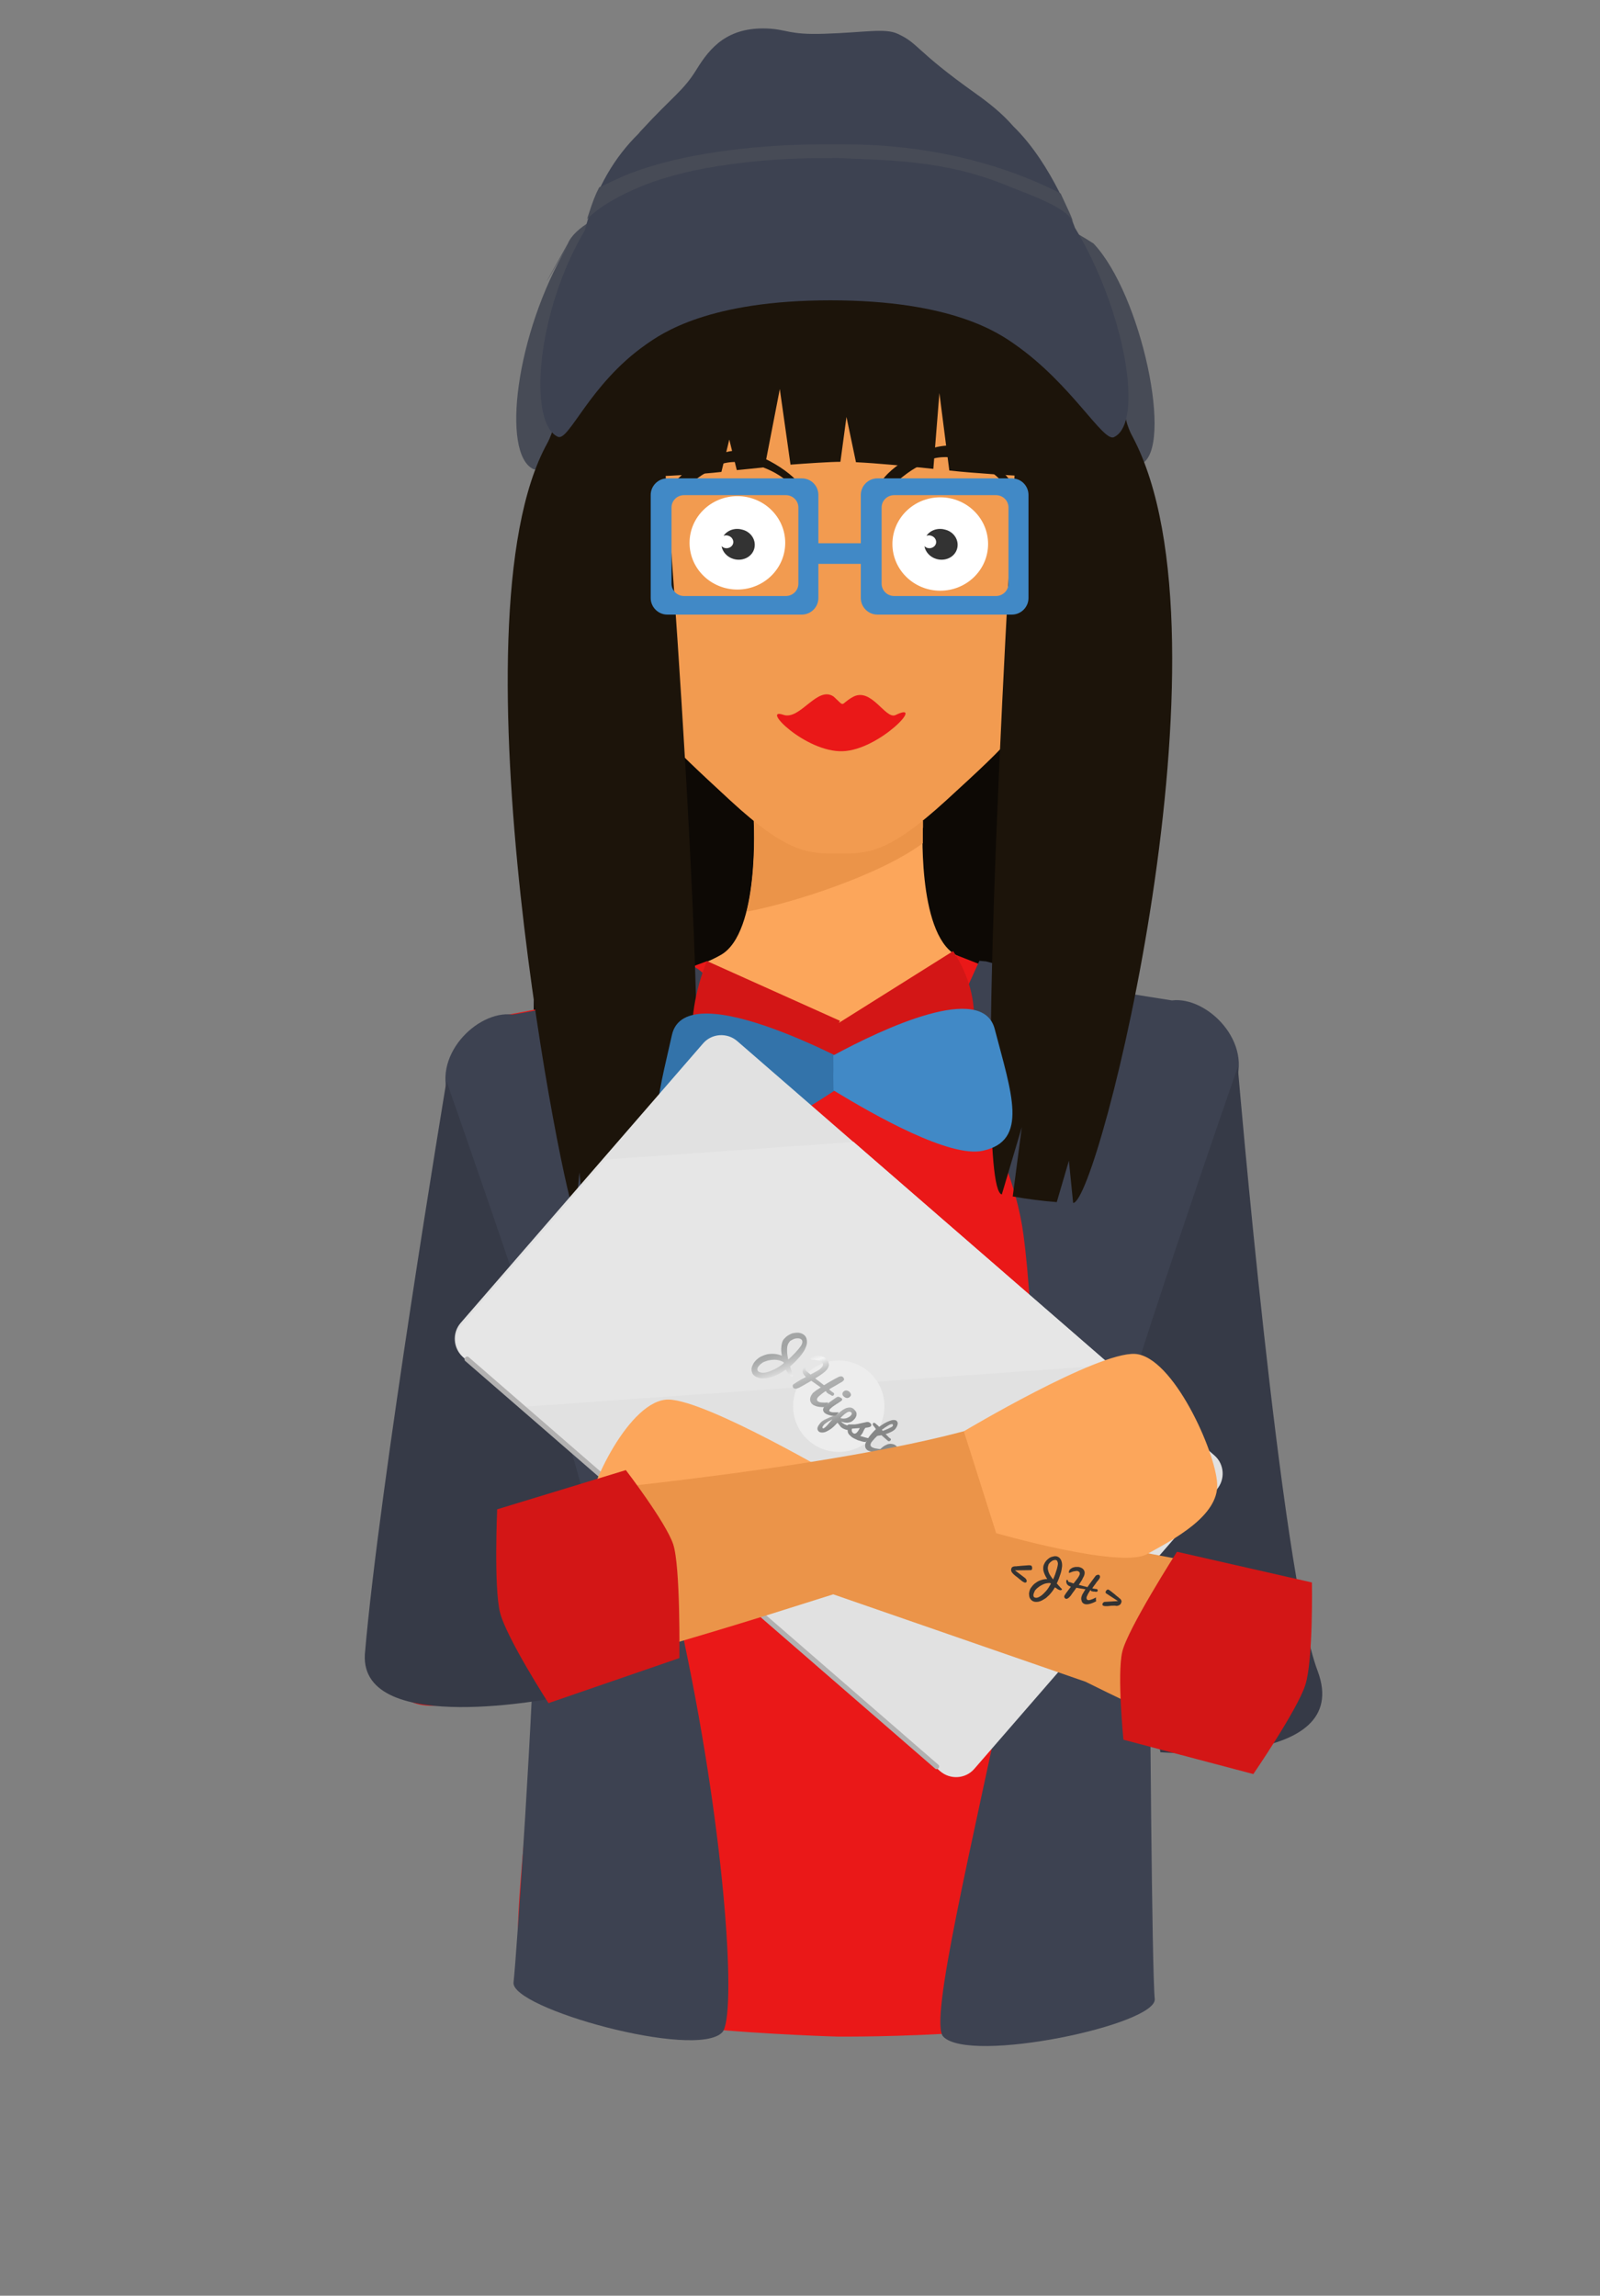 <svg xmlns="http://www.w3.org/2000/svg" xmlns:svg="http://www.w3.org/2000/svg" xmlns:xlink="http://www.w3.org/1999/xlink" id="Calque_1" x="0" y="0" version="1.1" viewBox="0 0 792 1135.9" xml:space="preserve" style="enable-background:new 0 0 792 1135.9"><rect x="0" y="0" width="792" height="1135.9" fill="#808080" stroke="none"/><style id="style2" type="text/css">.st0{fill:#0d0905}.st1{fill:#fca65b}.st2{fill:#eb9449}.st3{fill:#f29b50}.st4{fill:#d31616}.st5{fill:#ea1818}.st7{fill:#333}.st8{fill:#1c140a}.st9{fill:#261e14}.st10{fill:#3d4251}.st11{fill:#363a47}.st12{fill:#474b56}.st13{fill:#4189c6}.st14{fill:#3373aa}.st15{fill:#e1e1e1}.st16{clip-path:url(#SVGID_2_);fill:#e6e6e6}.st17{fill:#b2b1b1}.st18{fill:#ededed}.st19{fill:url(#SVGID_3_)}.st20{fill:url(#SVGID_4_)}.st21{fill:url(#SVGID_5_)}.st22{fill:url(#SVGID_6_)}.st23{fill:url(#SVGID_7_)}.st24{fill:url(#SVGID_8_)}.st25{fill:url(#SVGID_9_)}.st26{fill:url(#SVGID_10_)}</style><g id="g477"><g id="g6"><path id="path4" d="M417.8,361.5c-2,1.3-4,35-5.5,69.5c-1.5-34.6-3.5-68.2-5.5-69.5c-4.2-2.8-142.6,4.1-142.6,4.1v134.9 c0,0,56.9,6.5,148.1,5.8c91.2,0.7,148.1-5.8,148.1-5.8V365.7C560.4,365.7,422,358.8,417.8,361.5z" class="st0"/></g><g id="g10"><path id="path8" d="M603.3,547.2c-5.5-36.5-43.2-50.6-61.7-56.1s-49.1-7.6-68.5-18.6c-19.4-11.1-16.3-66.4-16.3-66.4H415h-41.9 c0,0,3.1,55.4-16.3,66.4c-19.4,11.1-50,13.1-68.5,18.6s-49.6,19.7-55.2,56.1c-4.4,29.2-17.6,113.7-17.6,113.7h199.4h199.4 C614.4,661,607.8,576.4,603.3,547.2z" class="st1"/></g><g id="g14"><path id="path12" d="M369.6,451.1L369.6,451.1c22.5-4.2,66-18.1,87.2-33.9c0-1.7,0-3.2,0-4.5v-0.1c0-0.6,0-1.1,0-1.7 c0-0.1,0-0.2,0-0.3c0-0.4,0-0.8,0.1-1.3c0-0.1,0-0.2,0-0.3c0-0.4,0-0.7,0-1c0-0.1,0-0.2,0-0.2c0-0.3,0-0.5,0-0.8v-0.1 c0-0.2,0-0.3,0-0.5s0-0.3,0-0.3h-41.8h-41.9C373.2,406,374.6,431.3,369.6,451.1z" class="st2"/></g><g id="g18"><path id="path16" d="M534.2,267.8c0,0,17.7-75.4-2.9-117.4c-22.2-45.2-55.4-71.1-116.3-71.1s-94.1,25.8-116.3,71.1 c-20.6,41.9-2.9,117.4-2.9,117.4c-27.7-5.5-22.5,24.7-13.9,38.4c7.2,11.4,7.3,12.6,11.7,25.1c6.2,18,20.5,5.6,20.5,5.6 c8.3,23.1,14.2,28.5,47.3,59.1c28.8,26.6,38.9,26.3,53.5,26.3s24.4,0.3,53.5-26.3c33.2-30.4,39-36,47.3-59.1 c0,0,14.3,12.5,20.5-5.6c4.3-12.5,4.5-13.7,11.6-25.1C556.7,292.5,561.9,262.2,534.2,267.8z" class="st3"/></g><path id="sleeve_9_" d="M225,519c0,0-6.4,249-25.4,299.8s71.8,9.2,71.8,9.2l17-36.3c0,0,7.9-45.5,7.8-58.4 C296.2,720.5,225,519,225,519z" class="st4"/><path id="sleeve_8_" d="M608.9,535.4c0,0,6.4,208.8,25.4,259.6s-81.9,25.4-81.9,25.4l-18.1-42c0,0,3.3-15.9,3.3-28.7 C537.8,736.9,608.9,535.4,608.9,535.4z" class="st4"/><g id="g24"><path id="path22" d="M220.6,575.1c-1.5-34.3-3.9-66.7,31.7-73.2c13.4-2.4,56.6-11.1,56.6-11.1l41-15.2c0,0,3.3,64,62.7,64 s60.6-67.1,60.6-67.1l58.1,22.8c29,2.3,29.2,4.1,42.5,6.6c32.7,6,37.9,29.2,36.9,62.6c-0.5,15.3-40.9,134.5-52,225.6 c-14.3,116.5,17.6,180.3,1.5,197c-21,21.7-145.4,20.6-145.4,20.6s-136.4-3.6-153.1-23.6c-17.1-20.6,13.6-122.8-2-225 C248.1,683.2,222,607.3,220.6,575.1z" class="st5"/></g><path id="mounth_2_" d="M387.8,353.7c-11.6-4,11,18.6,29.3,18s41.4-25.3,26.2-17.9c-5,2.4-12-14.1-21.2-8.9 c-6.6,3.7-3.4,5.4-9.4-0.2C404.6,339,396.1,356.5,387.8,353.7z" class="st5"/><path id="eyebrows_7_" d="M364.7,222.9c-12.5,0.7-30.6,11.6-33.8,20.8c-3.9,11.3,10.3-6.3,20.3-10.7 c8.5-7.9,24.8-4,34.5,2.2c9.6,6.1,11.6,15.2,11.6,7.2C394.7,234.6,374.8,222.9,364.7,222.9z" class="st8"/><path id="eyebrows_6_" d="M468.5,220.5c-12.5,0.7-30.6,11.6-33.8,20.8c-3.9,11.3,10.3-6.3,20.3-10.7 c8.5-7.9,24.8-4,34.5,2.2c9.6,6.1,11.6,15.2,11.6,7.2C498.5,232.2,478.6,220.5,468.5,220.5z" class="st8"/><path id="path33" d="M398.9,159.6c0,0,5.5,16.4,6.7,25.7c1.3,9.3,2.3,20.4,2.3,20.4s2.1-7-0.3-20.9 C405.2,170.9,398.9,159.6,398.9,159.6z" class="st9"/><path id="path35" d="M358.3,216.3c0,0-1.5-15.4,4.6-33.1s21.1-21.5,21.1-21.5s-10.7,5.9-17.3,21.8 C360,199.3,358.3,216.3,358.3,216.3z" class="st9"/><path id="path37" d="M450.5,202.9c0,0-0.7-13.8-8.5-28.5s-21.5-16.1-21.5-16.1s10.2,3.8,18.2,16.8S450.5,202.9,450.5,202.9z" class="st9"/><path id="sleeve_28_" d="M484.8,475.4c0,0,1.2,0.1,3.3,0.3c44,11.9,60.7,14.4,92,19.3c17.5-2.2,40.9,21.1,30.6,42.9 s-41.6,218.7-41.6,254.5s1.1,183.8,2.5,196.6s-91.6,32.4-104.7,18.7c-7.1-7.4,13.5-91.5,34.2-190.2c17.5-83,8.7-188.6,4.8-211.3 c-8.7-49.6-41.2-86.6-41.2-86.6" class="st10"/><path id="sleeve" d="M612.7,527.9c0,0,21.2,250.4,39.5,298.8c18.3,48.4-77.8,40.3-77.8,40.3l-16.8-98.2 c0,0-5.3-42.4-5.3-54.7C552.2,702,612.7,527.9,612.7,527.9z" class="st11"/><g id="g43"><path id="path41" d="M280.9,121.7c0.1-0.4-23.1,40,0.2-1.2c13.1-31.2,178.2-53.9,260.2,0c23.8,25.1,39.9,101.5,23.6,109.1 c-5.8,2.7-25.3-25.7-55.4-46.8c-8.4-5.9-33.2-23.6-98.1-23.6s-89.7,17.7-98.1,23.6c-30.1,21.1-43.4,52.1-49.3,49.3 C248.1,224.6,255.1,165.4,280.9,121.7z" class="st12"/></g><path id="sleeve_30_" d="M348.9,482.4c0,0-4.2-4.3-6.3-4.1c-44,11.9-57.7,18.8-89,23.7c-17.5-2.2-40.9,21.1-30.6,42.9 c10.3,21.8,41.6,218.7,41.6,254.5s-8.9,168.7-10.4,181.5s90.2,38.3,103.3,24.7c7.1-7.4,2.1-94-18.7-192.7 c-17.5-83-15.1-177-11.1-199.7c8.7-49.6,41.2-86.6,41.2-86.6" class="st10"/><path id="sleeve_29_" d="M221,534.9c0,0-33.4,200.8-40.4,283.7c-2.3,41.2,95.7,21.2,95.7,21.2l-2.7-54.3 c0,0,14.7-33.9,14.7-46.2C288.3,727,221,534.9,221,534.9z" class="st11"/><path id="glasses_11_" d="M404.3,268.8h25.1V279h-25.1V268.8z" class="st13"/><g id="g50"><path id="path48" d="M553.6,182.8C519.4,62.5,415.8,62.5,415.8,62.5s-103.6,0-137.9,120.2c-2.9,10.1-0.3,24.3-7.1,36.8 c-49.1,89.1,9.6,380.1,13.7,380.7c1.2-7.3,2.3-20.1,2.3-20.1l2.1,19.6c5.5,0.4,12.9,0.7,18.5,0.2l0.2-27.7l4.6,26.6 c5.2-0.7,17.2-2.1,22.1-3.1l-0.5-12.7l4.8,11.9c19-4.7-9.1-359.4-9.1-359.4s17.6-0.8,27.6-2l0,0l3.9-16l3.7,15.1 c4.4-0.4,9.1-0.9,13.8-1.4l7.5-38.7l5.3,37.4c7.8-0.6,19.9-1.4,24.6-1.4h0.1l3-22.2l4.7,22.4c10.5,0.5,25.2,1.9,38.3,3.3l3-37.5 l4.9,38.3c12.4,1.4,32.3,2.5,32.3,2.5S480.4,588,495.9,591l9.9-33.3l-4.5,34.3c6.8,1.2,14.2,2.2,21.8,2.8l6-20.5l2.1,20.9 c12.5,0.4,82.3-278.9,29.6-378.8C554.5,205.3,556.3,192.2,553.6,182.8z" class="st8"/></g><path id="glasses_10_" d="M396.9,236.7h-66.6c-4.5,0-8.2,3.7-8.2,8.2v51c0,4.5,3.7,8.2,8.2,8.2h66.6 c4.5,0,8.2-3.7,8.2-8.2v-51C405.1,240.4,401.5,236.7,396.9,236.7z M395.2,288.8c0,3.4-2.8,6.1-6.2,6.1h-50.4 c-3.4,0-6.2-2.7-6.2-6.1v-37.7c0-3.4,2.8-6.1,6.2-6.1H389c3.4,0,6.2,2.7,6.2,6.1V288.8z" class="st13"/><path id="glasses_9_" d="M500.9,236.7h-66.6c-4.5,0-8.2,3.7-8.2,8.2v51c0,4.5,3.7,8.2,8.2,8.2h66.6 c4.5,0,8.2-3.7,8.2-8.2v-51C509.1,240.4,505.5,236.7,500.9,236.7z M499.2,288.8c0,3.4-2.8,6.1-6.2,6.1h-50.4 c-3.4,0-6.2-2.7-6.2-6.1v-37.7c0-3.4,2.8-6.1,6.2-6.1H493c3.4,0,6.2,2.7,6.2,6.1V288.8z" class="st13"/><g id="g56"><path id="path54" d="M289.6,113.8c0.1-0.4,0.1-0.7,0.2-1.1c5.5-20.3,14.6-35.1,26.4-46.7c0.3-0.4,0.6-0.8,1-1.2 c16-17.4,21-19.7,27.7-30.6s15.4-20.8,34.7-20.1c10.2,0.4,10.6,3.2,28.4,2.6c19.9-0.6,30-2.9,36.3,0c10.7,4.9,8.3,8,38.7,29.6 c6.3,4.5,13,9.7,18.6,16.2c19.6,19,30.5,50.2,30.5,50.2c24.7,40.7,34.4,96.6,19.3,103.6c-5.4,2.5-20.9-26.2-48.9-45.8 c-7.8-5.5-30.9-21.9-91.4-21.9c-60.4,0-83.6,16.4-91.4,21.9c-28,19.6-38.1,48.2-43.6,45.6C261.3,209.2,265.4,154.4,289.6,113.8z" class="st10"/></g><g id="g62"><g id="g60"><path id="path58" d="M291.2,106.5c2.2-6.8,3.5-10.2,5.4-13.8c1-0.4,11.5-5.4,12.6-5.8c34.9-14.4,83.8-15.5,98-15.5 c2.2,0,3.6,0,4.3,0c0.6,0,2.1,0,4.2,0c13.9,0,61.7,0,109.3,24.3c2,4.3,4.3,9.3,4.3,9.3c1,2.2,1.4,3.4,2.2,5.4 c-3.1-8-22.5-14.2-33.1-18.6c-31.7-13.1-61.2-12.4-82.7-13.6c-2.4-0.1-3.8,0-3.9,0h-0.3H411c-0.1,0-1.5,0-3.9,0 c-13.1,0-58.3,1-89.9,14.1c-10.7,4.4-20.5,9.9-26.6,16.1" class="st12"/></g></g><g id="g66"><path id="path64" d="M471.8,470.6c15.8,23.9,13.3,52.2-6.3,64.5c-19.6,12.3-49.1,4.1-67.6-18.1L471.8,470.6z" class="st4"/></g><g id="g70"><path id="path68" d="M349.9,475.5c-12.3,30.7-8.8,60.9,8.7,68.7c17.5,7.9,42.4-9.5,57.2-39.1L349.9,475.5z" class="st4"/></g><g id="tie_12_"><path id="tie_14_" d="M427.7,529.6c0,0-88.1-49.1-95.1-17.5s-15.1,55.7,8.2,59.7 C364.1,575.8,427.7,529.6,427.7,529.6z" class="st14"/><path id="tie_13_" d="M412.5,522.2c24.8-13.4,73.9-36.4,79.9-13c8.2,31.5,17.1,55.3-6,60.2 c-16.2,3.5-53.2-17.3-73.8-29.9C412.3,524.2,412.7,537.3,412.5,522.2z" class="st13"/></g><g id="g457"><path id="path75" d="M229.2,671.5l236.2,204.9c5,4.3,12.6,3.8,16.9-1.2l120-138.2c4.3-5,3.8-12.6-1.2-16.9l-236.2-205 c-5-4.3-12.6-3.8-16.9,1.2L228,654.6C223.7,659.6,224.3,667.2,229.2,671.5z" class="st15"/><g id="g87"><g id="g85"><defs id="defs78"><rect id="SVGID_1_" width="368.4" height="119.1" x="218.1" y="566.3" transform="matrix(0.998 -7.078110e-02 7.078110e-02 0.998 -43.287 30.042)"/></defs><clipPath id="SVGID_2_"><use style="overflow:visible" id="use80" xlink:href="#SVGID_1_"/></clipPath><path id="path83" d="M230.1,672.2l236.2,204.9c5,4.3,12.6,3.8,16.9-1.2l119.9-138.3c4.3-5,3.8-12.6-1.2-16.9L365.8,515.8 c-5-4.3-12.6-3.8-16.9,1.2l-120,138.3C224.6,660.3,225.2,667.9,230.1,672.2z" class="st16" clip-path="url(#SVGID_2_)"/></g></g><path id="path89" d="M462.9,875.1L230.3,673.4c-0.5-0.4-0.5-1.2-0.1-1.6l0.2-0.2c0.4-0.5,1.2-0.5,1.6-0.1l232.5,201.7 c0.5,0.4,0.5,1.2,0.1,1.6l-0.2,0.2C464.1,875.5,463.3,875.5,462.9,875.1z" class="st17"/><circle id="circle91" cx="415.2" cy="695.8" r="22.6" class="st18"/><g id="g455"><g id="g453"><linearGradient id="SVGID_3_" x1="-188.961" x2="-59.28" y1="1678.353" y2="1603.482" gradientTransform="matrix(0.755 0.655 0.655 -0.755 -576.034 2048.796)" gradientUnits="userSpaceOnUse"><stop style="stop-color:#a8aaaa" id="stop93" offset="0"/><stop style="stop-color:#a1a3a3" id="stop95" offset=".067"/><stop style="stop-color:#a8aaaa" id="stop97" offset=".088"/><stop style="stop-color:#bcbdbd" id="stop99" offset=".118"/><stop style="stop-color:#dcdcdc" id="stop101" offset=".153"/><stop style="stop-color:#f4f4f4" id="stop103" offset=".177"/><stop style="stop-color:#eff0f0" id="stop105" offset=".178"/><stop style="stop-color:#d7d7d7" id="stop107" offset=".191"/><stop style="stop-color:#c3c4c4" id="stop109" offset=".204"/><stop style="stop-color:#b5b6b6" id="stop111" offset=".22"/><stop style="stop-color:#adaeae" id="stop113" offset=".24"/><stop style="stop-color:#abacac" id="stop115" offset=".276"/><stop style="stop-color:#9a9b9b" id="stop117" offset=".296"/><stop style="stop-color:#8f9090" id="stop119" offset=".32"/><stop style="stop-color:#888989" id="stop121" offset=".355"/><stop style="stop-color:#868787" id="stop123" offset=".45"/><stop style="stop-color:#8e8f8f" id="stop125" offset=".488"/><stop style="stop-color:#9d9f9f" id="stop127" offset=".592"/><stop style="stop-color:#a6a8a8" id="stop129" offset=".711"/><stop style="stop-color:#a9abab" id="stop131" offset=".873"/><stop style="stop-color:#dcdcdc" id="stop133" offset=".963"/></linearGradient><path id="path136" d="M374,673.3c0.7-0.8,1.5-1.4,2.5-2c1-0.5,2.1-0.9,3.2-1.2c1.2-0.2,2.4-0.3,3.6-0.2c1.3,0.1,2.5,0.4,3.7,0.9 c-0.1-0.8-0.2-1.6-0.3-2.4c0-0.8,0-1.6,0.1-2.3s0.2-1.4,0.4-2c0.2-0.6,0.5-1.2,0.9-1.6c0.5-0.6,1.1-1.1,1.6-1.5 c0.6-0.4,1.2-0.7,1.8-1c0.6-0.3,1.2-0.4,1.9-0.5c0.6-0.1,1.2-0.1,1.8-0.1c0.6,0.1,1.1,0.2,1.6,0.4s1,0.5,1.3,0.8 c0.5,0.4,0.9,1,1.1,1.7s0.3,1.5,0.2,2.4c-0.1,0.9-0.5,1.9-1,3c-0.6,1.1-1.4,2.3-2.5,3.6c-0.8,0.9-1.6,1.8-2.4,2.6 s-1.6,1.5-2.4,2.2c0.2,0.5,0.3,1,0.5,1.6c0.2,0.5,0.4,1,0.5,1.6c0,0.1,0.1,0.2,0.1,0.4c0.1,0.2,0.1,0.3,0.2,0.5 c0,0.2,0.1,0.3,0.1,0.4c0,0.1,0,0.2-0.1,0.3c0,0.1-0.1,0.1-0.2,0.1s-0.2,0-0.3,0c-0.1,0-0.2,0-0.3,0c-0.1,0-0.2,0-0.2-0.1 c-0.1,0-0.3-0.1-0.4-0.3c-0.3-0.3-0.6-0.7-1-1.2c-0.3-0.5-0.7-1.1-1-1.7c-1.2,0.8-2.3,1.5-3.4,2.1s-2.2,1-3.2,1.4 c-1,0.3-2,0.6-2.9,0.7c-0.9,0.1-1.8,0.1-2.5,0.1c-0.8-0.1-1.5-0.2-2.1-0.5c-0.6-0.2-1.1-0.5-1.6-0.9s-0.8-0.8-1-1.4 c-0.2-0.5-0.3-1.1-0.3-1.7c0-0.6,0.2-1.3,0.5-1.9C372.9,674.7,373.3,674,374,673.3z M375.7,675.8c-0.5,0.6-0.8,1.1-0.8,1.6 s0.1,0.9,0.5,1.2s0.9,0.5,1.7,0.6c0.8,0.1,1.7,0,2.8-0.3c1.1-0.3,2.3-0.8,3.7-1.5c1.4-0.7,2.8-1.6,4.4-2.9l-0.1-0.5 c-0.7-0.4-1.4-0.7-2.2-0.9c-0.8-0.2-1.6-0.3-2.3-0.3c-0.8,0-1.6,0.1-2.3,0.2c-0.8,0.1-1.5,0.3-2.2,0.6c-0.7,0.2-1.3,0.5-1.8,0.9 C376.4,675,376,675.4,375.7,675.8z M390.8,663.9c-0.4,0.5-0.7,1-0.9,1.6c-0.2,0.6-0.3,1.3-0.3,2.1s0,1.6,0.1,2.4 c0.1,0.9,0.3,1.8,0.5,2.7c0.8-0.7,1.6-1.5,2.4-2.3s1.7-1.7,2.5-2.7c0.6-0.7,1-1.3,1.4-1.8c0.3-0.5,0.5-1,0.6-1.4s0.1-0.8,0-1.1 s-0.2-0.5-0.5-0.7c-0.2-0.2-0.5-0.3-0.8-0.4c-0.3-0.1-0.6-0.1-1-0.1s-0.7,0-1.1,0.1s-0.8,0.2-1.1,0.4c-0.4,0.2-0.7,0.3-1.1,0.6 C391.3,663.3,391,663.6,390.8,663.9z" class="st19"/><linearGradient id="SVGID_4_" x1="-192.184" x2="-26.456" y1="1696.281" y2="1600.598" gradientTransform="matrix(0.755 0.655 0.655 -0.755 -576.034 2048.796)" gradientUnits="userSpaceOnUse"><stop style="stop-color:#a8aaaa" id="stop138" offset="0"/><stop style="stop-color:#a1a3a3" id="stop140" offset=".067"/><stop style="stop-color:#a8aaaa" id="stop142" offset=".088"/><stop style="stop-color:#bcbdbd" id="stop144" offset=".118"/><stop style="stop-color:#dcdcdc" id="stop146" offset=".153"/><stop style="stop-color:#f4f4f4" id="stop148" offset=".177"/><stop style="stop-color:#eff0f0" id="stop150" offset=".178"/><stop style="stop-color:#d7d7d7" id="stop152" offset=".191"/><stop style="stop-color:#c3c4c4" id="stop154" offset=".204"/><stop style="stop-color:#b5b6b6" id="stop156" offset=".22"/><stop style="stop-color:#adaeae" id="stop158" offset=".24"/><stop style="stop-color:#abacac" id="stop160" offset=".276"/><stop style="stop-color:#9a9b9b" id="stop162" offset=".296"/><stop style="stop-color:#8f9090" id="stop164" offset=".32"/><stop style="stop-color:#888989" id="stop166" offset=".355"/><stop style="stop-color:#868787" id="stop168" offset=".45"/><stop style="stop-color:#8e8f8f" id="stop170" offset=".488"/><stop style="stop-color:#9d9f9f" id="stop172" offset=".592"/><stop style="stop-color:#a6a8a8" id="stop174" offset=".711"/><stop style="stop-color:#a9abab" id="stop176" offset=".873"/><stop style="stop-color:#dcdcdc" id="stop178" offset=".963"/></linearGradient><path id="path181" d="M408.7,688.3c-0.8,0.5-1.5,1-2.2,1.6c-0.6,0.5-1.2,1-1.6,1.4c-0.3,0.4-0.5,0.8-0.5,1.1 c0,0.4,0.1,0.7,0.5,1c0.1,0.1,0.4,0.2,0.6,0.3c0.3,0.1,0.6,0.2,1,0.2s0.9,0.1,1.5,0.1s1.2,0,1.9-0.1c0,0,0,0.2-0.1,0.3 c0,0.1-0.1,0.4-0.2,0.7s-0.3,0.7-0.4,1.2c-0.8,0.1-1.6,0.1-2.3,0.1c-0.7,0-1.4-0.1-2-0.2s-1.2-0.3-1.6-0.5 c-0.5-0.2-0.9-0.4-1.2-0.7c-0.4-0.3-0.6-0.7-0.8-1.1c-0.2-0.4-0.3-0.8-0.3-1.3s0.1-0.9,0.3-1.4c0.2-0.5,0.5-1,0.9-1.5 c0.1-0.2,0.3-0.4,0.6-0.6c0.3-0.2,0.6-0.5,0.9-0.7c0.3-0.3,0.7-0.5,1.2-0.8c0.4-0.3,0.9-0.6,1.4-0.9c-0.8-0.6-1.6-1.1-2.4-1.7 c-0.8-0.5-1.5-1.1-2.3-1.6c-0.6,0.3-1.1,0.7-1.7,1s-1.1,0.6-1.6,0.9c-0.5,0.3-0.9,0.5-1.4,0.8c-0.4,0.2-0.8,0.4-1.1,0.6 c-0.8,0.4-1.5,0.6-1.9,0.6c-0.5,0-0.8-0.1-1-0.2c-0.1-0.1-0.3-0.3-0.3-0.4c-0.1-0.2-0.2-0.3-0.2-0.5s0-0.3,0-0.5 s0.1-0.3,0.3-0.5c0.1-0.1,0.2-0.2,0.3-0.2c1-0.7,2-1.3,3-1.9s2-1.1,2.9-1.6c-0.3-0.3-0.6-0.6-0.8-0.9c-0.2-0.3-0.4-0.6-0.6-0.9 c-0.1-0.3-0.2-0.7-0.2-1.1c0-0.4,0.1-0.8,0.2-1.2c0.1-0.1,0.1-0.2,0.2-0.3s0.1-0.2,0.2-0.3c0.2-0.3,0.4-0.3,0.6-0.1 c0.1,0.1,0.2,0.3,0.2,0.5s0,0.6,0,1c0.3,0.2,0.6,0.4,0.8,0.7c0.3,0.2,0.6,0.5,0.9,0.7l0.8,0.7c0.7-0.4,1.3-0.7,1.9-1 s1.2-0.7,1.8-1c0.4-0.2,0.7-0.5,1-0.7c0.3-0.3,0.6-0.5,0.8-0.8c0.2-0.2,0.4-0.4,0.5-0.7c0.1-0.2,0.2-0.4,0.2-0.7 c0-0.2,0-0.4-0.1-0.6c-0.1-0.2-0.2-0.4-0.4-0.6c-0.2-0.1-0.4-0.3-0.7-0.4c-0.3-0.1-0.6-0.3-1-0.4c-0.4-0.1-0.8-0.2-1.3-0.3 s-1.1-0.1-1.7-0.1c-0.2,0-0.4,0-0.6-0.1s-0.3-0.1-0.4-0.2c0,0,0-0.1,0.1-0.3s0.3-0.4,0.5-0.6c0.3-0.3,0.6-0.5,0.9-0.7 c0.4-0.1,0.8-0.2,1.2-0.3c0.4,0,0.9,0,1.3,0.1c0.5,0.1,0.9,0.2,1.4,0.3c0.4,0.2,0.8,0.3,1.2,0.5c0.4,0.2,0.7,0.4,1,0.7 c0.4,0.3,0.7,0.7,1,1.2c0.3,0.4,0.4,0.9,0.5,1.4s0,1-0.2,1.5s-0.5,1.1-1,1.6c-0.2,0.3-0.5,0.5-0.9,0.9c-0.4,0.3-0.8,0.7-1.3,1 c-0.5,0.4-1,0.7-1.6,1.1s-1.2,0.8-1.8,1.1c0.6,0.5,1.3,1,2.1,1.6c0.8,0.6,1.5,1.2,2.3,1.8c1.1-0.7,2.3-1.4,3.5-2.1 c1.2-0.7,2.5-1.4,3.7-2c0.4-0.2,0.8-0.3,1.2-0.3c0.4,0,0.7,0.1,1,0.4c0.1,0.1,0.2,0.2,0.3,0.4c0.1,0.1,0.1,0.3,0.2,0.4 c0,0.1,0,0.3,0,0.4c0,0.2-0.1,0.3-0.3,0.5c-0.1,0.1-0.3,0.3-0.4,0.4c-0.2,0.2-0.4,0.3-0.6,0.4c-0.4,0.2-0.9,0.5-1.4,0.8 s-1,0.6-1.5,0.9c-0.5,0.3-1.1,0.6-1.6,0.9c-0.5,0.3-1.1,0.6-1.6,1c0.4,0.3,0.7,0.5,1,0.8c0.3,0.2,0.5,0.4,0.6,0.5 c0.1,0,0.1,0.1,0.2,0.1s0.1,0.1,0.2,0.1c0.2,0.1,0.3,0.3,0.4,0.4c0.1,0.1,0.1,0.2,0.1,0.4s0,0.2-0.1,0.3s-0.1,0.2-0.2,0.3 s-0.2,0.2-0.3,0.2c-0.1,0-0.2,0-0.4,0c-0.1,0-0.2-0.1-0.3-0.1c-0.1-0.1-0.2-0.1-0.3-0.2c-0.2-0.1-0.3-0.2-0.4-0.3 s-0.1-0.1-0.2-0.1h-0.1c0,0,0,0-0.1,0c0,0-0.1-0.1-0.2-0.1c-0.1-0.1-0.2-0.2-0.4-0.3c-0.2-0.2-0.4-0.3-0.7-0.5 C409.1,688.6,408.9,688.4,408.7,688.3z" class="st20"/><linearGradient id="SVGID_5_" x1="-180.357" x2="-42.26" y1="1695.867" y2="1616.137" gradientTransform="matrix(0.755 0.655 0.655 -0.755 -576.034 2048.796)" gradientUnits="userSpaceOnUse"><stop style="stop-color:#a8aaaa" id="stop183" offset="0"/><stop style="stop-color:#a1a3a3" id="stop185" offset=".067"/><stop style="stop-color:#a8aaaa" id="stop187" offset=".088"/><stop style="stop-color:#bcbdbd" id="stop189" offset=".118"/><stop style="stop-color:#dcdcdc" id="stop191" offset=".153"/><stop style="stop-color:#f4f4f4" id="stop193" offset=".177"/><stop style="stop-color:#eff0f0" id="stop195" offset=".178"/><stop style="stop-color:#d7d7d7" id="stop197" offset=".191"/><stop style="stop-color:#c3c4c4" id="stop199" offset=".204"/><stop style="stop-color:#b5b6b6" id="stop201" offset=".22"/><stop style="stop-color:#adaeae" id="stop203" offset=".24"/><stop style="stop-color:#abacac" id="stop205" offset=".276"/><stop style="stop-color:#9a9b9b" id="stop207" offset=".296"/><stop style="stop-color:#8f9090" id="stop209" offset=".32"/><stop style="stop-color:#888989" id="stop211" offset=".355"/><stop style="stop-color:#868787" id="stop213" offset=".45"/><stop style="stop-color:#8e8f8f" id="stop215" offset=".488"/><stop style="stop-color:#9d9f9f" id="stop217" offset=".592"/><stop style="stop-color:#a6a8a8" id="stop219" offset=".711"/><stop style="stop-color:#a9abab" id="stop221" offset=".873"/><stop style="stop-color:#dcdcdc" id="stop223" offset=".963"/></linearGradient><path id="path226" d="M413.7,700.7c-0.4,0-0.8,0-1.3-0.1s-1-0.1-1.5-0.3c-0.5-0.1-1-0.3-1.5-0.5s-0.9-0.4-1.2-0.7 c-0.3-0.3-0.5-0.5-0.6-0.8s-0.2-0.5-0.2-0.8s0.1-0.5,0.2-0.8s0.3-0.5,0.5-0.8c0.3-0.4,0.7-0.7,1.2-1.1c0.5-0.4,1-0.8,1.6-1.2 s1.1-0.8,1.7-1.2s1.1-0.8,1.6-1.1c0.2-0.1,0.4-0.2,0.6-0.2s0.4,0,0.6,0.1s0.4,0.2,0.6,0.3s0.4,0.2,0.5,0.3 c0.2,0.2,0.4,0.4,0.4,0.6c0,0.2-0.1,0.3-0.2,0.5c-0.1,0.1-0.3,0.3-0.6,0.5c-0.3,0.2-0.6,0.4-0.9,0.6c-0.3,0.2-0.7,0.5-1.1,0.7 c-0.4,0.3-0.8,0.5-1.2,0.8c-0.4,0.3-0.7,0.5-1.1,0.8c-0.3,0.3-0.6,0.6-0.9,0.8c-0.2,0.3-0.4,0.5-0.4,0.7c-0.1,0.2,0,0.4,0.2,0.5 c0.2,0.2,0.5,0.3,0.9,0.4c0.4,0.1,0.8,0.1,1.2,0.1c0.4,0,0.9,0,1.3,0s0.8,0,1.1,0L413.7,700.7z M417.5,688.6 c0.1-0.1,0.3-0.3,0.5-0.4c0.2-0.1,0.4-0.2,0.7-0.2c0.3,0,0.5,0,0.8,0.1s0.6,0.3,0.9,0.5c0.2,0.2,0.4,0.4,0.5,0.6 c0.1,0.2,0.2,0.4,0.3,0.6c0,0.2,0,0.4,0,0.6c-0.1,0.2-0.2,0.4-0.4,0.6c-0.2,0.2-0.4,0.4-0.6,0.5s-0.5,0.2-0.7,0.2 c-0.3,0-0.5,0-0.8-0.1s-0.6-0.3-0.9-0.5c-0.5-0.4-0.8-0.9-0.8-1.3C417,689.4,417.1,688.9,417.5,688.6z" class="st21"/><linearGradient id="SVGID_6_" x1="-163.593" x2="-66.744" y1="1682.644" y2="1626.728" gradientTransform="matrix(0.755 0.655 0.655 -0.755 -576.034 2048.796)" gradientUnits="userSpaceOnUse"><stop style="stop-color:#a8aaaa" id="stop228" offset="0"/><stop style="stop-color:#a1a3a3" id="stop230" offset=".067"/><stop style="stop-color:#a8aaaa" id="stop232" offset=".088"/><stop style="stop-color:#bcbdbd" id="stop234" offset=".118"/><stop style="stop-color:#dcdcdc" id="stop236" offset=".153"/><stop style="stop-color:#f4f4f4" id="stop238" offset=".177"/><stop style="stop-color:#eff0f0" id="stop240" offset=".178"/><stop style="stop-color:#d7d7d7" id="stop242" offset=".191"/><stop style="stop-color:#c3c4c4" id="stop244" offset=".204"/><stop style="stop-color:#b5b6b6" id="stop246" offset=".22"/><stop style="stop-color:#adaeae" id="stop248" offset=".24"/><stop style="stop-color:#abacac" id="stop250" offset=".276"/><stop style="stop-color:#9a9b9b" id="stop252" offset=".296"/><stop style="stop-color:#8f9090" id="stop254" offset=".32"/><stop style="stop-color:#888989" id="stop256" offset=".355"/><stop style="stop-color:#868787" id="stop258" offset=".45"/><stop style="stop-color:#8e8f8f" id="stop260" offset=".488"/><stop style="stop-color:#9d9f9f" id="stop262" offset=".592"/><stop style="stop-color:#a6a8a8" id="stop264" offset=".711"/><stop style="stop-color:#a9abab" id="stop266" offset=".873"/><stop style="stop-color:#dcdcdc" id="stop268" offset=".963"/></linearGradient><path id="path271" d="M416.3,703.5c0.6,0.5,1.2,0.9,1.7,1.2c0.6,0.3,1.1,0.5,1.7,0.7c0.6,0.1,1.1,0.2,1.6,0.2s1.1,0,1.6-0.1 l-1.6,2c-0.4,0.1-0.8,0.1-1.2,0.1c-0.4,0-0.9-0.1-1.3-0.2c-0.4-0.1-0.9-0.3-1.3-0.5s-0.8-0.4-1.1-0.7l-0.1-0.1 c-0.1-0.1-0.1-0.2-0.3-0.3c-0.1-0.2-0.3-0.4-0.5-0.7s-0.6-0.7-1-1.2l-0.1,0.2c-0.9,1-1.8,1.9-2.7,2.6c-0.9,0.7-1.8,1.2-2.6,1.6 s-1.5,0.5-2.2,0.5s-1.2-0.2-1.6-0.5c-0.3-0.3-0.5-0.6-0.6-0.9c-0.1-0.3-0.1-0.7,0-1.1c0.1-0.4,0.3-0.8,0.6-1.2 c0.3-0.4,0.6-0.8,0.9-1.2c0.2-0.2,0.5-0.5,0.8-0.7s0.7-0.5,1.1-0.7s0.8-0.4,1.3-0.6c0.4-0.2,0.9-0.4,1.3-0.6 c1-0.4,2.1-0.8,3.3-1.1c0.4-0.4,0.9-0.8,1.4-1.2s0.9-0.8,1.4-1.1c0.5-0.4,1-0.7,1.5-0.9c0.5-0.3,1-0.4,1.5-0.5s1-0.1,1.5,0 s1,0.4,1.4,0.8c0.3,0.3,0.6,0.6,0.9,1c0.2,0.4,0.4,0.7,0.4,1.2c0,0.4,0,0.8-0.2,1.3c-0.2,0.4-0.4,0.9-0.9,1.4 c-0.3,0.4-0.7,0.7-1.1,1s-0.9,0.5-1.4,0.6s-1.1,0.2-1.7,0.1c-0.6,0-1.3-0.2-2-0.4L416.3,703.5z M407.6,705.3 c0,0-0.1,0.1-0.2,0.2c-0.1,0.1-0.1,0.3-0.2,0.4c0,0.1-0.1,0.3-0.1,0.4c0,0.1,0.1,0.3,0.2,0.4c0.1,0.1,0.2,0.1,0.4,0 c0.2-0.1,0.3-0.1,0.5-0.3c0.2-0.1,0.4-0.3,0.6-0.5s0.4-0.4,0.6-0.6c0.2-0.2,0.4-0.4,0.6-0.7s0.4-0.4,0.5-0.6 c0.3-0.3,0.5-0.5,0.7-0.8c0.2-0.2,0.4-0.4,0.5-0.5c0.1-0.2,0.3-0.3,0.4-0.4c-0.3,0.1-0.6,0.2-0.9,0.4s-0.6,0.3-1,0.5 c-0.3,0.2-0.6,0.4-0.9,0.6c-0.3,0.2-0.6,0.4-0.8,0.6c-0.3,0.2-0.5,0.3-0.6,0.5C407.8,705.1,407.7,705.2,407.6,705.3z M416,701.7 c0.5,0.1,1,0.2,1.4,0.2s0.8,0,1.2-0.1c0.4-0.1,0.8-0.2,1.1-0.4c0.3-0.2,0.7-0.3,1-0.6c0.1-0.1,0.3-0.2,0.4-0.4 c0.2-0.2,0.3-0.3,0.4-0.5s0.1-0.4,0.1-0.6c0-0.2-0.1-0.4-0.3-0.5c-0.2-0.2-0.4-0.3-0.7-0.3c-0.3,0-0.5,0-0.8,0.1 s-0.6,0.3-0.9,0.5s-0.6,0.4-1,0.7c-0.3,0.3-0.6,0.6-1,0.9C416.6,701,416.2,701.4,416,701.7z" class="st22"/><linearGradient id="SVGID_7_" x1="-173.044" x2="-37.096" y1="1698.954" y2="1620.465" gradientTransform="matrix(0.755 0.655 0.655 -0.755 -576.034 2048.796)" gradientUnits="userSpaceOnUse"><stop style="stop-color:#a8aaaa" id="stop273" offset="0"/><stop style="stop-color:#a1a3a3" id="stop275" offset=".067"/><stop style="stop-color:#a8aaaa" id="stop277" offset=".088"/><stop style="stop-color:#bcbdbd" id="stop279" offset=".118"/><stop style="stop-color:#dcdcdc" id="stop281" offset=".153"/><stop style="stop-color:#f4f4f4" id="stop283" offset=".177"/><stop style="stop-color:#eff0f0" id="stop285" offset=".178"/><stop style="stop-color:#d7d7d7" id="stop287" offset=".191"/><stop style="stop-color:#c3c4c4" id="stop289" offset=".204"/><stop style="stop-color:#b5b6b6" id="stop291" offset=".22"/><stop style="stop-color:#adaeae" id="stop293" offset=".24"/><stop style="stop-color:#abacac" id="stop295" offset=".276"/><stop style="stop-color:#9a9b9b" id="stop297" offset=".296"/><stop style="stop-color:#8f9090" id="stop299" offset=".32"/><stop style="stop-color:#888989" id="stop301" offset=".355"/><stop style="stop-color:#868787" id="stop303" offset=".45"/><stop style="stop-color:#8e8f8f" id="stop305" offset=".488"/><stop style="stop-color:#9d9f9f" id="stop307" offset=".592"/><stop style="stop-color:#a6a8a8" id="stop309" offset=".711"/><stop style="stop-color:#a9abab" id="stop311" offset=".873"/><stop style="stop-color:#dcdcdc" id="stop313" offset=".963"/></linearGradient><path id="path316" d="M421.4,704.8c0.6,0,1,0,1.4,0s0.7,0,0.9-0.1c0.3,0,0.5-0.1,0.8-0.1c0.3-0.1,0.5-0.1,0.9-0.2 c0.3-0.1,0.8-0.2,1.3-0.3s1.1-0.2,1.9-0.4c0.2,0,0.3-0.1,0.5-0.1s0.4,0,0.5,0c0.2,0,0.4,0.1,0.5,0.1c0.2,0.1,0.3,0.2,0.5,0.3 c0.3,0.2,0.5,0.5,0.6,0.6c0.1,0.2,0.1,0.4,0.1,0.5s0,0.3-0.1,0.4s-0.1,0.2-0.2,0.3s-0.3,0.2-0.6,0.3c-0.3,0.1-0.5,0.1-0.8,0.2 c-0.3,0-0.5,0.1-0.7,0.1s-0.4,0.1-0.5,0.1c-0.2,0.2-0.3,0.3-0.4,0.5s-0.2,0.3-0.3,0.5s-0.2,0.4-0.3,0.6 c-0.1,0.2-0.2,0.4-0.3,0.7c-0.1,0.2-0.3,0.5-0.5,0.8s-0.5,0.6-0.8,1c0.3,0,0.7,0.1,1,0.2c0.3,0.1,0.7,0.2,1,0.3 c0.4,0.1,0.7,0.2,1.1,0.3s0.8,0.2,1.3,0.2l-1.7,1.9c-0.6,0-1.2-0.1-1.9-0.3c-0.7-0.2-1.3-0.4-2-0.6c-0.7-0.3-1.3-0.6-1.9-0.9 c-0.6-0.3-1.2-0.7-1.6-1.1c-0.3-0.3-0.6-0.6-0.9-0.9c-0.2-0.3-0.4-0.6-0.5-1c-0.1-0.3-0.1-0.7-0.1-1c0.1-0.3,0.2-0.7,0.4-1 c-0.1-0.1-0.2-0.1-0.3-0.2c-0.1-0.1-0.2-0.1-0.2-0.2c-0.1-0.1-0.2-0.2-0.2-0.2c-0.1-0.1-0.1-0.2-0.1-0.2c0-0.1,0-0.2,0-0.3 s0.1-0.2,0.3-0.4c0.1-0.1,0.3-0.2,0.4-0.3c0.2-0.1,0.3-0.1,0.5-0.1s0.3,0,0.5,0C421.2,704.8,421.3,704.8,421.4,704.8z M421.5,706.9c0.1,0.1,0.1,0.2,0.1,0.3c0,0.2,0,0.3,0,0.5s0.1,0.4,0.1,0.6c0.1,0.2,0.2,0.4,0.4,0.6c0.2,0.2,0.4,0.3,0.6,0.4 c0.2,0.1,0.4,0.1,0.6,0c0.2,0,0.4-0.1,0.6-0.3c0.2-0.1,0.3-0.3,0.5-0.5c0.1-0.2,0.3-0.3,0.4-0.5s0.2-0.4,0.3-0.5 c0.1-0.2,0.2-0.3,0.3-0.5c0.1-0.2,0.1-0.3,0.2-0.4L421.5,706.9z" class="st23"/><linearGradient id="SVGID_8_" x1="-192.134" x2="-12.717" y1="1720.593" y2="1617.007" gradientTransform="matrix(0.755 0.655 0.655 -0.755 -576.034 2048.796)" gradientUnits="userSpaceOnUse"><stop style="stop-color:#a8aaaa" id="stop318" offset="0"/><stop style="stop-color:#a1a3a3" id="stop320" offset=".067"/><stop style="stop-color:#a8aaaa" id="stop322" offset=".088"/><stop style="stop-color:#bcbdbd" id="stop324" offset=".118"/><stop style="stop-color:#dcdcdc" id="stop326" offset=".153"/><stop style="stop-color:#f4f4f4" id="stop328" offset=".177"/><stop style="stop-color:#eff0f0" id="stop330" offset=".178"/><stop style="stop-color:#d7d7d7" id="stop332" offset=".191"/><stop style="stop-color:#c3c4c4" id="stop334" offset=".204"/><stop style="stop-color:#b5b6b6" id="stop336" offset=".22"/><stop style="stop-color:#adaeae" id="stop338" offset=".24"/><stop style="stop-color:#abacac" id="stop340" offset=".276"/><stop style="stop-color:#9a9b9b" id="stop342" offset=".296"/><stop style="stop-color:#8f9090" id="stop344" offset=".32"/><stop style="stop-color:#888989" id="stop346" offset=".355"/><stop style="stop-color:#868787" id="stop348" offset=".45"/><stop style="stop-color:#8e8f8f" id="stop350" offset=".488"/><stop style="stop-color:#9d9f9f" id="stop352" offset=".592"/><stop style="stop-color:#a6a8a8" id="stop354" offset=".711"/><stop style="stop-color:#a9abab" id="stop356" offset=".873"/><stop style="stop-color:#dcdcdc" id="stop358" offset=".963"/></linearGradient><path id="path361" d="M435,719c-0.8-0.2-1.6-0.3-2.2-0.4c-0.6-0.1-1.2-0.3-1.7-0.4c-0.5-0.1-0.9-0.3-1.2-0.4 c-0.3-0.1-0.6-0.3-0.8-0.5c-0.4-0.4-0.7-0.8-0.8-1.4c-0.1-0.6-0.1-1.2,0.2-1.9c0.2-0.7,0.6-1.4,1.1-2.2s1.1-1.6,1.9-2.5 c0.3-0.3,0.6-0.7,1-1.1c0.4-0.4,0.7-0.7,1.1-1.1c-0.2-0.2-0.3-0.3-0.3-0.4c-0.1-0.1-0.2-0.2-0.2-0.3c-0.1-0.1-0.2-0.2-0.3-0.4 s-0.4-0.4-0.6-0.7c-0.1-0.1-0.2-0.3-0.2-0.4c0-0.1,0-0.2,0-0.3s0.1-0.2,0.1-0.3c0.1-0.1,0.1-0.1,0.2-0.2 c0.1-0.1,0.2-0.2,0.4-0.1c0.2,0,0.3,0.1,0.5,0.2c0.2,0.1,0.4,0.3,0.6,0.5s0.4,0.4,0.6,0.5c0.2,0.2,0.4,0.3,0.5,0.5 c0.1,0.1,0.3,0.2,0.3,0.3c0.8-0.6,1.7-1.2,2.5-1.7c0.9-0.5,1.7-0.9,2.5-1.2s1.5-0.5,2.1-0.5s1.2,0.1,1.5,0.4 c0.2,0.2,0.4,0.5,0.5,0.8s0.1,0.6,0,1s-0.2,0.7-0.4,1.1c-0.2,0.4-0.4,0.7-0.7,1.1c-0.2,0.3-0.5,0.5-0.9,0.8s-0.7,0.5-1.2,0.7 c-0.4,0.2-0.9,0.4-1.3,0.6c-0.5,0.2-1,0.3-1.4,0.5c0,0.1,0.1,0.1,0.2,0.2c0.1,0.1,0.3,0.2,0.4,0.4c0.2,0.1,0.3,0.3,0.5,0.5 s0.3,0.3,0.5,0.5s0.3,0.3,0.5,0.4c0.1,0.1,0.3,0.2,0.4,0.3s0.1,0.2,0.1,0.4s-0.1,0.3-0.3,0.5c-0.2,0.2-0.4,0.3-0.6,0.3 s-0.4,0-0.5-0.1l-3.3-2.9c-0.4,0.1-0.7,0.2-1.1,0.2c-0.4,0.1-0.7,0.1-1,0.2c-0.3,0.3-0.7,0.7-1,1c-0.1,0.1-0.3,0.3-0.4,0.4 c-0.1,0.2-0.3,0.3-0.4,0.5c-0.1,0.1-0.3,0.3-0.4,0.4c-0.1,0.1-0.2,0.3-0.3,0.4c-0.3,0.3-0.5,0.6-0.6,0.9 c-0.1,0.3-0.2,0.5-0.2,0.7s0,0.4,0.1,0.6c0.1,0.2,0.3,0.4,0.4,0.5s0.3,0.2,0.5,0.3s0.5,0.2,0.8,0.3s0.6,0.2,1,0.2 c0.4,0.1,0.7,0.1,1.1,0.2c0.4,0,0.7,0.1,1.1,0.1s0.7,0,1.1-0.1L435,719z M441.7,705.8c0.1-0.1,0.1-0.1,0.2-0.2 c0.1-0.1,0.1-0.2,0.1-0.3s0-0.2,0-0.3s-0.1-0.2-0.2-0.3s-0.4-0.1-0.8,0s-0.8,0.3-1.3,0.6s-1,0.6-1.6,1c-0.5,0.4-1.1,0.8-1.6,1.1 c0.1,0.1,0.2,0.2,0.2,0.3c0.1,0.1,0.2,0.2,0.2,0.3c0.4-0.1,0.9-0.3,1.4-0.5s0.9-0.4,1.4-0.6c0.4-0.2,0.8-0.4,1.2-0.6 C441.3,706.2,441.5,706,441.7,705.8z" class="st24"/><linearGradient id="SVGID_9_" x1="-182.974" x2="-16.82" y1="1715.447" y2="1619.518" gradientTransform="matrix(0.755 0.655 0.655 -0.755 -576.034 2048.796)" gradientUnits="userSpaceOnUse"><stop style="stop-color:#a8aaaa" id="stop363" offset="0"/><stop style="stop-color:#a1a3a3" id="stop365" offset=".067"/><stop style="stop-color:#a8aaaa" id="stop367" offset=".088"/><stop style="stop-color:#bcbdbd" id="stop369" offset=".118"/><stop style="stop-color:#dcdcdc" id="stop371" offset=".153"/><stop style="stop-color:#f4f4f4" id="stop373" offset=".177"/><stop style="stop-color:#eff0f0" id="stop375" offset=".178"/><stop style="stop-color:#d7d7d7" id="stop377" offset=".191"/><stop style="stop-color:#c3c4c4" id="stop379" offset=".204"/><stop style="stop-color:#b5b6b6" id="stop381" offset=".22"/><stop style="stop-color:#adaeae" id="stop383" offset=".24"/><stop style="stop-color:#abacac" id="stop385" offset=".276"/><stop style="stop-color:#9a9b9b" id="stop387" offset=".296"/><stop style="stop-color:#8f9090" id="stop389" offset=".32"/><stop style="stop-color:#888989" id="stop391" offset=".355"/><stop style="stop-color:#868787" id="stop393" offset=".45"/><stop style="stop-color:#8e8f8f" id="stop395" offset=".488"/><stop style="stop-color:#9d9f9f" id="stop397" offset=".592"/><stop style="stop-color:#a6a8a8" id="stop399" offset=".711"/><stop style="stop-color:#a9abab" id="stop401" offset=".873"/><stop style="stop-color:#dcdcdc" id="stop403" offset=".963"/></linearGradient><path id="path406" d="M436,723.3c-0.5-0.5-0.9-1-1.2-1.5c-0.2-0.5-0.3-1.1-0.3-1.7c0-0.6,0.1-1.1,0.4-1.7c0.2-0.5,0.6-1.1,1-1.5 c0.3-0.3,0.6-0.6,1-0.9c0.4-0.3,0.8-0.6,1.2-0.8c0.4-0.2,0.9-0.4,1.3-0.6c0.5-0.1,0.9-0.2,1.4-0.2s0.9,0.1,1.4,0.2 c0.4,0.1,0.9,0.4,1.3,0.7c0.3,0.3,0.6,0.6,0.8,0.9c0.2,0.3,0.3,0.7,0.3,1.1c0,0.4,0,0.7-0.1,1.1c-0.1,0.4-0.3,0.7-0.6,1 c-0.3,0.4-0.7,0.6-1.2,0.8s-1,0.3-1.6,0.4c-0.6,0-1.2,0-1.8-0.1c-0.6-0.1-1.3-0.3-1.9-0.6c0,0.2-0.1,0.4-0.1,0.6 c0,0.2,0,0.3,0,0.5c0,0.1,0.1,0.2,0.2,0.4c0.1,0.1,0.2,0.2,0.3,0.3c0.3,0.3,0.8,0.5,1.3,0.7s1,0.3,1.6,0.4 c0.5,0.1,1.1,0.2,1.6,0.2s1,0,1.4,0l0.1,2.1c-1,0.1-1.9,0.1-2.8,0c-0.4,0-0.8-0.1-1.2-0.2c-0.4-0.1-0.9-0.2-1.3-0.3 s-0.8-0.3-1.2-0.5C436.7,723.8,436.3,723.5,436,723.3z M438.3,718.2c0.2,0.2,0.5,0.3,0.8,0.4c0.3,0.1,0.7,0.2,1,0.2 c0.4,0,0.7,0,1-0.1s0.5-0.2,0.7-0.4c0.2-0.3,0.4-0.5,0.4-0.8s0-0.4-0.1-0.5c-0.2-0.2-0.5-0.3-0.7-0.4c-0.3-0.1-0.5-0.1-0.7,0 c-0.2,0-0.5,0.1-0.7,0.3c-0.2,0.1-0.4,0.3-0.7,0.4c-0.2,0.2-0.4,0.3-0.5,0.5C438.6,718,438.4,718.1,438.3,718.2z" class="st25"/><linearGradient id="SVGID_10_" x1="-165.105" x2="-31.885" y1="1710.319" y2="1633.405" gradientTransform="matrix(0.755 0.655 0.655 -0.755 -576.034 2048.796)" gradientUnits="userSpaceOnUse"><stop style="stop-color:#a8aaaa" id="stop408" offset="0"/><stop style="stop-color:#a1a3a3" id="stop410" offset=".067"/><stop style="stop-color:#a8aaaa" id="stop412" offset=".088"/><stop style="stop-color:#bcbdbd" id="stop414" offset=".118"/><stop style="stop-color:#dcdcdc" id="stop416" offset=".153"/><stop style="stop-color:#f4f4f4" id="stop418" offset=".177"/><stop style="stop-color:#eff0f0" id="stop420" offset=".178"/><stop style="stop-color:#d7d7d7" id="stop422" offset=".191"/><stop style="stop-color:#c3c4c4" id="stop424" offset=".204"/><stop style="stop-color:#b5b6b6" id="stop426" offset=".22"/><stop style="stop-color:#adaeae" id="stop428" offset=".24"/><stop style="stop-color:#abacac" id="stop430" offset=".276"/><stop style="stop-color:#9a9b9b" id="stop432" offset=".296"/><stop style="stop-color:#8f9090" id="stop434" offset=".32"/><stop style="stop-color:#888989" id="stop436" offset=".355"/><stop style="stop-color:#868787" id="stop438" offset=".45"/><stop style="stop-color:#8e8f8f" id="stop440" offset=".488"/><stop style="stop-color:#9d9f9f" id="stop442" offset=".592"/><stop style="stop-color:#a6a8a8" id="stop444" offset=".711"/><stop style="stop-color:#a9abab" id="stop446" offset=".873"/><stop style="stop-color:#dcdcdc" id="stop448" offset=".963"/></linearGradient><path id="path451" d="M441.4,724.8c0.2-0.3,0.5-0.5,0.8-0.8s0.7-0.6,1-1s0.8-0.7,1.2-1c0.4-0.3,0.8-0.6,1.2-0.9 c0.4-0.3,0.7-0.5,1.1-0.8c0.3-0.2,0.6-0.4,0.8-0.5c0.2-0.1,0.3-0.1,0.4-0.2c0.1,0,0.2,0,0.3,0c0.1,0,0.2,0,0.3,0.1 c0.1,0.1,0.2,0.2,0.3,0.3c0.1,0.1,0.3,0.2,0.3,0.3c0.1,0.1,0.1,0.2,0.1,0.3s-0.1,0.2-0.1,0.3c-0.1,0.1-0.2,0.3-0.4,0.4 c-0.2,0.2-0.4,0.5-0.7,0.8c-0.3,0.3-0.5,0.6-0.8,0.9l0.1,0.1c0.3-0.1,0.7-0.3,1.1-0.4c0.4-0.2,0.8-0.3,1.2-0.4 c0.4-0.1,0.8-0.1,1.2-0.1c0.4,0,0.7,0.2,1.1,0.5c0.1,0.1,0.2,0.2,0.3,0.3c0.1,0.1,0.1,0.3,0.1,0.4c0,0.1,0,0.3,0,0.4 c0,0.1-0.1,0.3-0.2,0.4c-0.1,0.1-0.2,0.2-0.4,0.4c-0.2,0.1-0.4,0.3-0.6,0.5s-0.4,0.3-0.6,0.5s-0.3,0.3-0.4,0.4 c-0.2,0.2-0.3,0.4-0.4,0.6c-0.1,0.2-0.1,0.3-0.1,0.5c0,0.1,0,0.3,0.1,0.4c0.1,0.1,0.1,0.2,0.2,0.3c0.3,0.2,0.6,0.4,0.9,0.5 c0.4,0.1,0.7,0.2,1.1,0.3s0.8,0.1,1.3,0.1l-1.9,1.9c-0.2,0-0.5-0.1-0.8-0.1s-0.6-0.1-0.9-0.2c-0.3-0.1-0.6-0.2-0.9-0.3 s-0.6-0.3-0.8-0.5c-0.4-0.4-0.7-0.8-0.8-1.2s-0.1-0.8,0-1.2s0.3-0.8,0.5-1.2s0.5-0.8,0.7-1.2l-0.1-0.1l-5.2,2.9 c-0.3,0.2-0.5,0.3-0.7,0.4c-0.2,0.1-0.4,0.1-0.5,0.2c-0.2,0-0.3,0-0.4,0s-0.2-0.1-0.3-0.2c-0.2-0.2-0.4-0.4-0.4-0.6 c-0.1-0.2,0-0.5,0-0.7c0.1-0.2,0.2-0.5,0.3-0.7C441,725.3,441.2,725,441.4,724.8z" class="st26"/></g></g></g><path id="sleeve_16_" d="M638.7,781c0,0-176.3-27.6-228.3-54.7c-66.8-6.7-22.1,54.2-22.1,54.2l149,51.6 c0,0,67.8,33.9,81.5,35.1C632.5,868.5,638.7,781,638.7,781z" class="st2"/><path id="hand_6_" d="M400.5,780.8c0,0-61.6,12.8-74.9,5.1s-35.9-20.1-35.3-35.1c0.7-15,21.6-58.5,40.6-58.3 s86,39.7,86,39.7L400.5,780.8z" class="st1"/><path id="handle_3_" d="M620.4,877.8c0,0,21.8-31.8,25.7-44c4-12.2,3.3-50.8,3.3-50.8l-66.8-15.2 c0,0-24.6,38.4-27.1,49.6c-2.6,11.2,0.6,43.4,0.6,43.4L620.4,877.8z" class="st4"/><path id="sleeve_12_" d="M274.6,739.1c0,0,181.5-16.3,234.3-41.9c66.9-4.8,20.6,54.8,20.6,54.8L379,799.4 c0,0-85.4,26.6-99.1,27.5C266.3,827.7,274.6,739.1,274.6,739.1z" class="st2"/><path id="hand_7_" d="M493.1,758.6c0,0,61.4,17.7,74.6,10.4s35.6-18.9,34.8-34.8c-0.7-15.8-21.9-63.2-40.7-64.3 c-18.8-1-84.7,38.3-84.7,38.3L493.1,758.6z" class="st1"/><path id="handle_1_" d="M246.1,746.8c0,0-1.7,38.5,1.4,51c3.1,12.5,24,44.9,24,44.9l64.8-22.3c0,0,0.6-45.5-3.1-56.4 s-23.4-36.6-23.4-36.6L246.1,746.8z" class="st4"/><g id="g475"><g id="g473"><path id="path465" d="M503.4,780.3c-0.7-0.5-1.2-0.9-1.6-1.3c-0.4-0.4-0.7-0.7-0.9-1c-0.2-0.3-0.3-0.6-0.4-0.9c0-0.3,0-0.6,0.1-1 c0.1-0.3,0.3-0.6,0.5-0.7c0.2-0.2,0.5-0.3,0.7-0.3c0.3-0.1,0.6-0.1,0.9-0.1s0.7,0,1.1-0.1c0,0,0.1,0,0.4,0c0.2,0,0.5-0.1,0.9-0.1 s0.8-0.1,1.2-0.1c0.5,0,0.9-0.1,1.4-0.1c0.4,0,0.9-0.1,1.2-0.1c0.4,0,0.7,0,0.9,0c0.1,0,0.3,0,0.4,0.1c0.2,0,0.3,0.1,0.4,0.2 c0.1,0.1,0.1,0.2,0.2,0.3c0,0.1,0.1,0.3,0.1,0.4c0,0.1,0,0.3,0,0.4c0,0.1,0,0.2,0,0.3s0,0.1,0,0.1c-0.1,0.2-0.2,0.4-0.3,0.5 c-0.2,0.1-0.3,0.1-0.6,0.1l-7.6,0.1l5,3.8c0.1,0.1,0.2,0.2,0.3,0.3c0.1,0.1,0.2,0.3,0.3,0.4c0.1,0.2,0.1,0.3,0.2,0.5 c0,0.2,0,0.4,0,0.6c-0.1,0.2-0.2,0.3-0.4,0.4c-0.2,0.1-0.4,0.1-0.7,0c-0.2-0.1-0.5-0.2-0.8-0.4s-0.6-0.4-0.8-0.6 c-0.3-0.2-0.6-0.5-0.9-0.7C504,780.8,503.7,780.5,503.4,780.3z" class="st7"/><path id="path467" d="M509.6,787.2c0.2-0.8,0.6-1.5,1.2-2.2c0.5-0.7,1.2-1.4,2-1.9c0.8-0.6,1.6-1,2.6-1.3c0.9-0.3,1.9-0.5,3-0.5 c-0.4-0.5-0.7-1.1-1-1.7c-0.3-0.6-0.5-1.1-0.7-1.7c-0.2-0.6-0.3-1.1-0.3-1.6s0-1,0.1-1.5c0.2-0.6,0.4-1.1,0.7-1.6s0.6-0.9,1-1.3 c0.4-0.4,0.8-0.7,1.2-1s0.9-0.5,1.3-0.6c0.4-0.1,0.9-0.2,1.3-0.3c0.4,0,0.8,0,1.2,0.1c0.5,0.2,1,0.4,1.4,0.9 c0.4,0.4,0.7,1,0.9,1.7s0.3,1.5,0.2,2.5s-0.3,2.1-0.7,3.4c-0.3,0.9-0.6,1.8-0.9,2.6c-0.3,0.8-0.7,1.6-1,2.3 c0.3,0.3,0.6,0.6,0.9,1c0.3,0.3,0.6,0.6,0.9,1c0.1,0.1,0.1,0.2,0.2,0.2c0.1,0.1,0.2,0.2,0.3,0.3s0.2,0.2,0.2,0.3 c0.1,0.1,0.1,0.2,0.1,0.2c0,0.1-0.1,0.1-0.1,0.1c-0.1,0-0.1,0.1-0.2,0.1c-0.1,0-0.2,0.1-0.2,0.1c-0.1,0-0.1,0-0.2,0 c-0.1,0-0.2,0-0.4,0c-0.3-0.1-0.7-0.3-1.1-0.5c-0.4-0.3-0.8-0.6-1.3-0.9c-0.6,1-1.2,1.9-1.8,2.6c-0.6,0.8-1.3,1.5-1.9,2 c-0.6,0.6-1.3,1.1-1.9,1.4c-0.6,0.4-1.2,0.7-1.8,0.9s-1.1,0.3-1.7,0.3c-0.5,0-1,0-1.4-0.2c-0.5-0.1-0.8-0.4-1.2-0.7 c-0.3-0.3-0.6-0.7-0.8-1.1c-0.2-0.5-0.3-1-0.3-1.6C509.3,788.6,509.4,787.9,509.6,787.2z M511.7,788.4c-0.2,0.6-0.2,1.1-0.1,1.4 c0.1,0.4,0.4,0.6,0.8,0.7c0.4,0.1,0.9,0.1,1.4-0.1c0.6-0.2,1.2-0.6,1.9-1.1c0.7-0.6,1.4-1.3,2.2-2.2s1.5-2.1,2.3-3.5l-0.3-0.3 c-0.6-0.1-1.2,0-1.9,0.1c-0.6,0.1-1.2,0.3-1.8,0.6s-1.1,0.6-1.6,0.9c-0.5,0.4-1,0.7-1.4,1.1c-0.4,0.4-0.8,0.8-1,1.2 C512,787.7,511.8,788.1,511.7,788.4z M518.8,774.9c-0.1,0.5-0.2,0.9-0.1,1.5c0.1,0.5,0.2,1.1,0.4,1.6c0.2,0.6,0.5,1.1,0.9,1.7 c0.4,0.6,0.8,1.2,1.3,1.8c0.3-0.8,0.7-1.6,1-2.5s0.6-1.8,0.9-2.8c0.2-0.7,0.3-1.3,0.4-1.8c0.1-0.5,0.1-0.9,0-1.3 c-0.1-0.3-0.2-0.6-0.3-0.8c-0.2-0.2-0.3-0.3-0.6-0.4c-0.2-0.1-0.4-0.1-0.7,0c-0.3,0-0.5,0.1-0.8,0.2c-0.3,0.1-0.5,0.3-0.8,0.5 s-0.5,0.4-0.7,0.6c-0.2,0.2-0.4,0.5-0.6,0.7C519,774.3,518.9,774.6,518.8,774.9z" class="st7"/><path id="path469" d="M539.7,786.8c-0.4,0.6-0.8,1.3-1.1,1.8c-0.3,0.6-0.5,1.1-0.7,1.5c-0.1,0.4-0.1,0.7,0,1s0.3,0.5,0.7,0.6 c0.1,0,0.3,0.1,0.6,0c0.2,0,0.5-0.1,0.8-0.2c0.3-0.1,0.7-0.2,1.1-0.4c0.4-0.2,0.9-0.4,1.4-0.7c0,0,0,0.1,0,0.3c0,0.1,0,0.3,0,0.6 c0,0.2,0,0.6,0.1,1c-0.6,0.3-1.1,0.6-1.7,0.8c-0.5,0.2-1.1,0.4-1.5,0.5c-0.5,0.1-0.9,0.2-1.3,0.2c-0.4,0-0.8,0-1.1-0.1 c-0.4-0.1-0.7-0.3-0.9-0.5c-0.3-0.2-0.5-0.5-0.6-0.8s-0.2-0.7-0.3-1.1c0-0.4,0-0.9,0.2-1.4c0.1-0.2,0.1-0.4,0.2-0.6 c0.1-0.2,0.2-0.5,0.4-0.8s0.4-0.6,0.6-1c0.2-0.4,0.4-0.7,0.7-1.1c-0.8-0.2-1.6-0.3-2.3-0.4c-0.7-0.1-1.5-0.3-2.2-0.4 c-0.3,0.4-0.6,0.9-0.9,1.3c-0.3,0.4-0.6,0.8-0.9,1.2c-0.3,0.4-0.5,0.7-0.7,1s-0.4,0.6-0.6,0.8c-0.5,0.5-0.9,0.9-1.2,1 c-0.3,0.2-0.6,0.2-0.8,0.2c-0.1,0-0.3-0.1-0.4-0.2c-0.1-0.1-0.2-0.2-0.3-0.3s-0.1-0.2-0.2-0.4c0-0.1,0-0.3,0-0.4 c0-0.1,0.1-0.2,0.1-0.3c0.5-0.8,1-1.6,1.6-2.3c0.5-0.7,1.1-1.4,1.6-2.1c-0.3-0.1-0.6-0.2-0.9-0.4c-0.3-0.1-0.5-0.3-0.7-0.5 s-0.4-0.4-0.5-0.7s-0.2-0.6-0.2-1c0-0.1,0-0.2,0-0.3s0-0.2,0.1-0.2c0.1-0.3,0.2-0.4,0.4-0.3c0.1,0,0.2,0.1,0.3,0.3 s0.2,0.4,0.3,0.7c0.3,0.1,0.5,0.1,0.8,0.2c0.3,0.1,0.6,0.2,0.9,0.3l0.8,0.3c0.4-0.5,0.7-0.9,1.1-1.4c0.3-0.4,0.7-0.9,1-1.3 c0.2-0.3,0.4-0.6,0.5-0.8c0.2-0.3,0.3-0.6,0.4-0.8c0.1-0.2,0.1-0.4,0.1-0.6c0-0.2,0-0.4-0.1-0.5c-0.1-0.2-0.1-0.3-0.3-0.4 c-0.1-0.1-0.3-0.2-0.5-0.3s-0.4-0.1-0.6-0.1c-0.2,0-0.5,0-0.8,0.1c-0.3,0-0.7,0.1-1.1,0.2c-0.4,0.1-0.8,0.3-1.3,0.5 c-0.2,0.1-0.3,0.1-0.4,0.1c-0.1,0-0.2,0-0.3,0c0,0-0.1-0.1,0-0.3c0-0.2,0.1-0.4,0.1-0.6c0.1-0.3,0.2-0.6,0.5-0.8 c0.2-0.2,0.5-0.4,0.8-0.6c0.3-0.2,0.6-0.3,1-0.4c0.4-0.1,0.7-0.2,1.1-0.2c0.4,0,0.7,0,1.1,0c0.3,0,0.7,0.1,0.9,0.2 c0.4,0.1,0.8,0.3,1.1,0.5s0.6,0.5,0.8,0.8s0.3,0.7,0.4,1.1c0,0.4,0,0.9-0.2,1.5c-0.1,0.3-0.2,0.6-0.4,0.9 c-0.2,0.4-0.4,0.7-0.6,1.2c-0.2,0.4-0.5,0.9-0.8,1.3c-0.3,0.5-0.6,0.9-0.9,1.4c0.6,0.1,1.3,0.3,2,0.5c0.8,0.2,1.5,0.4,2.3,0.6 c0.6-0.9,1.2-1.8,1.9-2.7s1.3-1.8,2-2.7c0.2-0.3,0.5-0.5,0.8-0.6s0.6-0.2,0.9-0.1c0.1,0,0.2,0.1,0.3,0.2c0.1,0.1,0.2,0.2,0.2,0.3 c0.1,0.1,0.1,0.2,0.1,0.3s0,0.3,0,0.4c0,0.1-0.1,0.3-0.2,0.5c-0.1,0.2-0.2,0.3-0.3,0.5c-0.2,0.3-0.5,0.7-0.8,1 c-0.3,0.4-0.6,0.7-0.8,1.1c-0.3,0.4-0.6,0.8-0.9,1.2c-0.3,0.4-0.6,0.8-0.8,1.2c0.4,0.1,0.7,0.2,1,0.2c0.3,0.1,0.5,0.1,0.6,0.1 s0.1,0,0.2,0c0.1,0,0.1,0,0.2,0c0.2,0.1,0.3,0.1,0.4,0.2c0.1,0.1,0.2,0.1,0.2,0.2c0,0.1,0.1,0.2,0.1,0.3s0,0.2-0.1,0.3 c0,0.1-0.1,0.2-0.2,0.3c-0.1,0.1-0.2,0.1-0.3,0.1s-0.2,0-0.3,0s-0.2,0-0.3,0c-0.2,0-0.3-0.1-0.4-0.1s-0.1,0-0.2,0c0,0,0,0-0.1,0 c0,0,0,0-0.1,0c0,0-0.1,0-0.2,0c-0.1,0-0.2,0-0.4-0.1c-0.2,0-0.4-0.1-0.6-0.1C540.1,786.9,539.9,786.9,539.7,786.8z" class="st7"/><path id="path471" d="M550.5,794.5c-0.4,0-0.8,0-1.1,0.1c-0.4,0-0.8,0.1-1.1,0.1c-0.4,0-0.7,0-1,0s-0.6,0-0.9-0.1 c-0.3-0.1-0.5-0.2-0.6-0.4s-0.2-0.4-0.1-0.5c0.1-0.2,0.1-0.3,0.2-0.5c0.1-0.1,0.2-0.3,0.3-0.3c0.1-0.1,0.2-0.2,0.3-0.2 c0.1-0.1,0.2-0.1,0.3-0.1l6.6-0.4l-5.7-3.7c-0.2-0.1-0.3-0.3-0.4-0.4c-0.1-0.1-0.1-0.3,0-0.5c0,0,0,0,0-0.1s0.1-0.2,0.1-0.2 c0.1-0.1,0.1-0.2,0.2-0.3c0.1-0.1,0.2-0.2,0.3-0.3s0.2-0.1,0.3-0.2c0.1,0,0.3,0,0.4,0c0.1,0,0.2,0.1,0.4,0.2 c0.2,0.1,0.4,0.3,0.7,0.5s0.6,0.4,0.9,0.7c0.3,0.2,0.6,0.5,0.9,0.7c0.3,0.2,0.6,0.5,0.8,0.7c0.3,0.2,0.5,0.4,0.6,0.5 s0.2,0.2,0.3,0.2c0.3,0.2,0.6,0.5,0.8,0.7c0.3,0.2,0.5,0.4,0.7,0.6c0.2,0.2,0.3,0.4,0.4,0.7c0.1,0.2,0.1,0.5,0,0.8 s-0.3,0.6-0.4,0.9c-0.2,0.2-0.5,0.4-0.8,0.6c-0.3,0.1-0.8,0.3-1.3,0.3C552,794.4,551.4,794.5,550.5,794.5z" class="st7"/></g></g><ellipse style="fill:#fff;fill-opacity:1;stroke-width:1.163" id="path165" cx="365.007" cy="268.598" rx="23.678" ry="23.107"/><path id="pupill_7_" d="m 373.368,271.428 c -1.1,4.1 -5.6,6.4 -10.1,5.2 -3.3,-0.9 -5.6,-3.5 -6.1,-6.4 0.4,0.4 0.9,0.7 1.5,0.9 1.8,0.5 3.7,-0.5 4.2,-2.1 0.5,-1.7 -0.6,-3.5 -2.5,-4 -0.7,-0.2 -1.5,-0.2 -2.2,0.1 1.8,-2.7 5.5,-4.1 9.1,-3.1 4.5,1 7.2,5.3 6.1,9.4 z" class="st7" style="fill:#333"/><ellipse id="ellipse4708" cx="465.423" cy="269.169" rx="23.678" ry="23.107" style="fill:#fff;fill-opacity:1;stroke-width:1.163"/><path id="path4706" d="m 473.784,271.428 c -1.1,4.1 -5.6,6.4 -10.1,5.2 -3.3,-0.9 -5.6,-3.5 -6.1,-6.4 0.4,0.4 0.9,0.7 1.5,0.9 1.8,0.5 3.7,-0.5 4.2,-2.1 0.5,-1.7 -0.6,-3.5 -2.5,-4 -0.7,-0.2 -1.5,-0.2 -2.2,0.1 1.8,-2.7 5.5,-4.1 9.1,-3.1 4.5,1 7.2,5.3 6.1,9.4 z" class="st7" style="fill:#333"/></g></svg>

